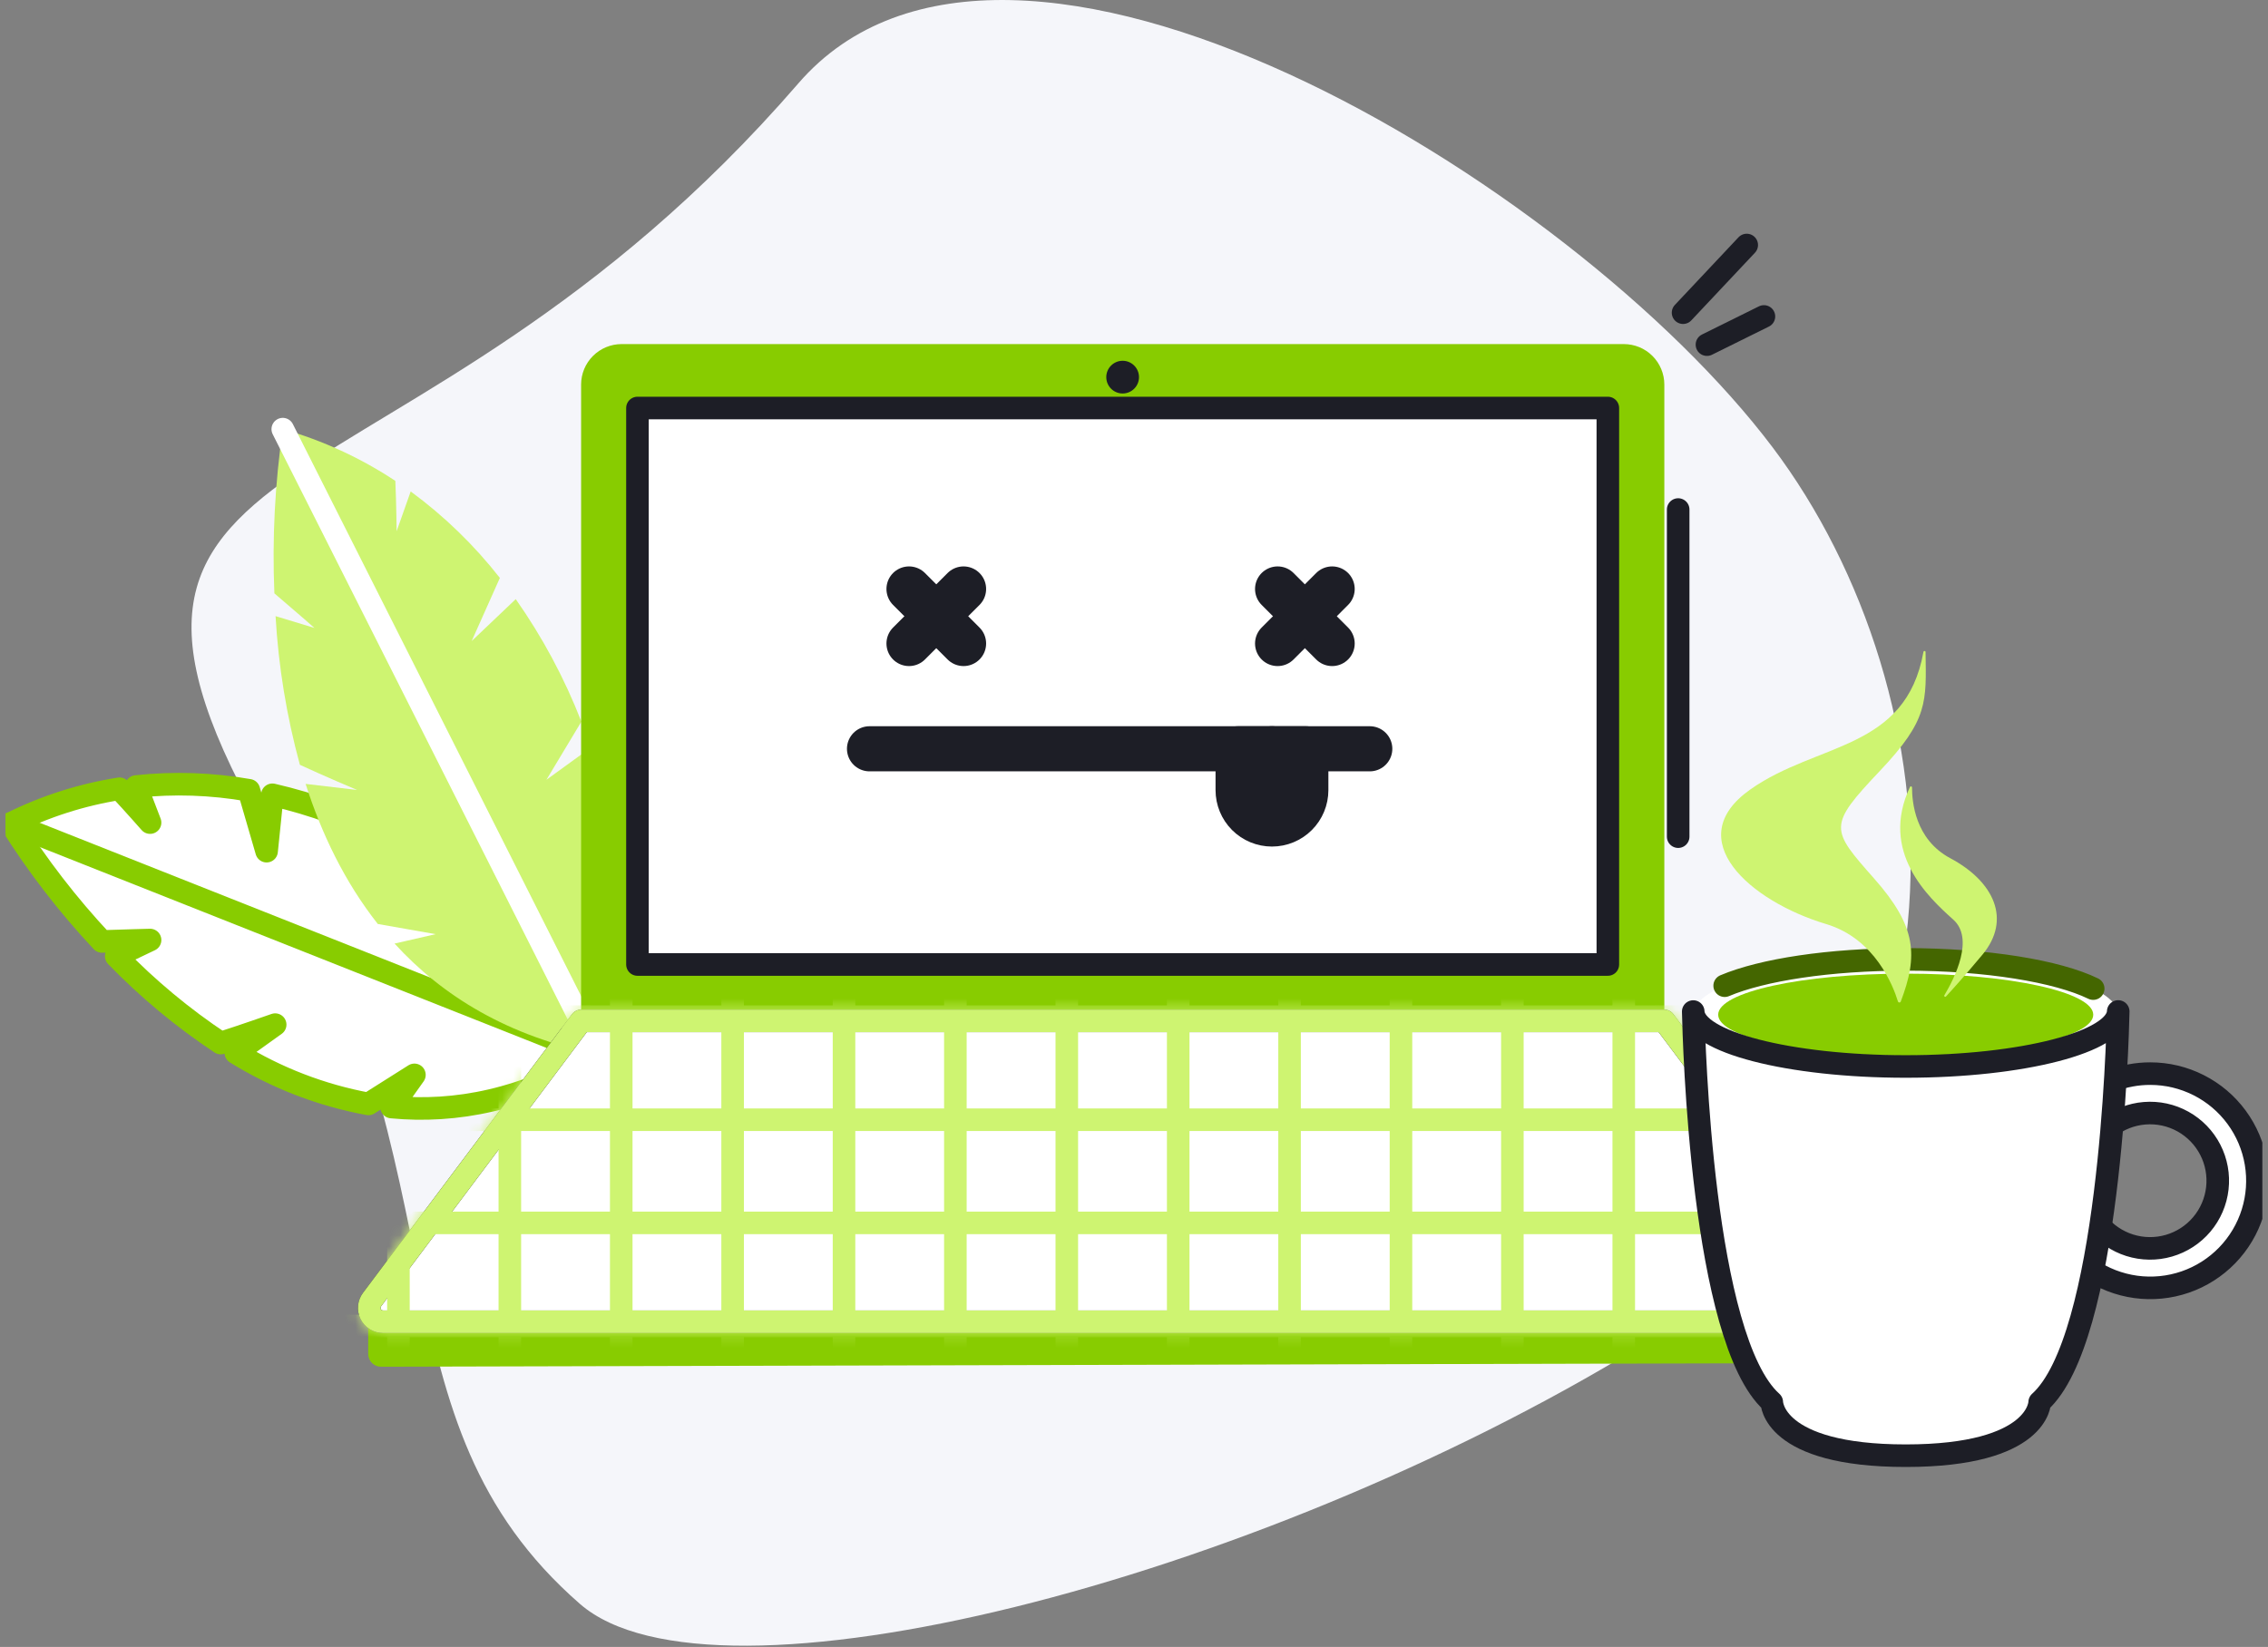 <svg width="201" height="146" viewBox="0 0 201 146" fill="none" xmlns="http://www.w3.org/2000/svg">
<rect x="0" y="0" width="201" height="146" fill="#808080" stroke="none"/>
<g clip-path="url(#clip0_228_4439)">
<path d="M51.398 142.187C63.181 152.46 111.101 140.25 145.364 119.343C176.851 100.13 173.511 61.407 157.084 39.64C139.221 15.973 89.394 -14.163 70.751 7.393C35.574 48.057 2.034 36.927 23.968 74.497C41.531 104.547 32.591 125.79 51.398 142.187Z" fill="#F5F6FA"/>
<path d="M45.967 82.467L44.72 85.687L44.654 81.227C42.154 78.978 39.422 77.002 36.504 75.333L35.46 79.753L34.567 74.283C31.265 72.576 27.762 71.29 24.14 70.457L23.627 75.457L22.057 70.057C18.761 69.478 15.4 69.365 12.073 69.723L13.3 72.923C13.3 72.923 11.87 71.293 10.59 69.923C7.244 70.45 3.998 71.488 0.967 73C3.317 76.736 6.019 80.239 9.037 83.46C11.094 83.39 13.3 83.333 13.3 83.333L10.3 84.767C13.1 87.659 16.205 90.241 19.56 92.466C21.64 91.8 24.387 90.833 24.387 90.833L20.9 93.333C24.501 95.561 28.486 97.097 32.65 97.863L36.727 95.287L34.7 98.14C40.367 98.683 46.504 97.52 52.974 93.633C52.367 90.29 49.83 86.267 45.967 82.467Z" fill="white" stroke="#88CC00" stroke-width="2" stroke-linecap="round" stroke-linejoin="round"/>
<path d="M0.967 73.003L52.974 93.62" stroke="#88CC00" stroke-width="2" stroke-linecap="round" stroke-linejoin="round"/>
<path d="M55.094 79.133L51.824 80.853L54.887 77.143C54.422 73.442 53.576 69.798 52.364 66.27L48.427 69.127L51.524 63.973C50.03 60.132 48.077 56.485 45.707 53.113L41.801 56.83L44.301 51.233C42.028 48.329 39.369 45.75 36.397 43.567L35.151 47.09C35.151 47.09 35.127 44.693 35.037 42.63C31.967 40.598 28.604 39.048 25.064 38.037C24.363 42.857 24.113 47.733 24.317 52.6C26.044 54.067 27.867 55.667 27.867 55.667L24.421 54.62C24.678 59.076 25.401 63.494 26.577 67.8C28.727 68.8 31.647 70.03 31.647 70.03L27.084 69.493C28.487 73.883 30.53 78.16 33.481 81.91L38.604 82.813L34.967 83.647C39.191 88.28 45.011 91.877 52.997 93.473C54.827 90.29 55.577 85.11 55.094 79.133Z" fill="#CEF471"/>
<path d="M25.061 38.043L52.991 93.473" stroke="white" stroke-width="2" stroke-linecap="round" stroke-linejoin="round"/>
<path d="M55.08 30.503H143.903C144.375 30.503 144.842 30.595 145.279 30.774C145.715 30.954 146.111 31.218 146.445 31.551C146.779 31.884 147.044 32.28 147.225 32.716C147.406 33.151 147.5 33.618 147.5 34.09V90.503H51.5V34.09C51.501 33.14 51.878 32.23 52.549 31.557C53.22 30.885 54.13 30.506 55.08 30.503V30.503Z" fill="#88CC00"/>
<path d="M142.494 36.17H56.494V85.503H142.494V36.17Z" fill="white" stroke="#1D1E26" stroke-width="2" stroke-linecap="round" stroke-linejoin="round"/>
<path d="M99.493 34.883C100.294 34.883 100.943 34.234 100.943 33.433C100.943 32.633 100.294 31.983 99.493 31.983C98.692 31.983 98.043 32.633 98.043 33.433C98.043 34.234 98.692 34.883 99.493 34.883Z" fill="#1D1E26"/>
<path d="M165.713 116.837L33.606 117.17C33.416 117.169 33.228 117.122 33.059 117.035C32.89 116.947 32.744 116.821 32.633 116.667V120.033C32.634 120.332 32.753 120.619 32.965 120.83C33.177 121.041 33.464 121.16 33.763 121.16L165.573 120.827C165.871 120.826 166.158 120.707 166.369 120.496C166.58 120.285 166.699 119.998 166.7 119.7V116.333C166.587 116.49 166.439 116.617 166.267 116.704C166.096 116.792 165.906 116.837 165.713 116.837V116.837Z" fill="#88CC00"/>
<path d="M165.047 117.17H33.94C33.714 117.169 33.492 117.105 33.299 116.985C33.107 116.865 32.952 116.695 32.851 116.492C32.75 116.289 32.707 116.062 32.728 115.836C32.748 115.61 32.831 115.395 32.967 115.213L51.5 90.503H147.5L166.034 115.213C166.17 115.396 166.253 115.613 166.273 115.839C166.293 116.066 166.249 116.294 166.147 116.498C166.044 116.701 165.887 116.872 165.693 116.99C165.498 117.109 165.275 117.171 165.047 117.17V117.17Z" fill="white" stroke="#1D1E26" stroke-width="2" stroke-linecap="round" stroke-linejoin="round"/>
<mask id="mask0_228_4439" style="mask-type:alpha" maskUnits="userSpaceOnUse" x="31" y="89" width="137" height="30">
<path d="M165.047 117.17H33.94C33.714 117.169 33.492 117.105 33.299 116.985C33.107 116.865 32.952 116.695 32.851 116.492C32.75 116.289 32.707 116.062 32.728 115.836C32.748 115.61 32.831 115.395 32.967 115.213L51.5 90.503H147.5L166.034 115.213C166.17 115.396 166.253 115.613 166.273 115.839C166.293 116.066 166.249 116.294 166.147 116.498C166.044 116.701 165.887 116.872 165.693 116.99C165.498 117.109 165.275 117.171 165.047 117.17V117.17Z" fill="white" stroke="#1D1E26" stroke-width="2" stroke-linecap="round" stroke-linejoin="round"/>
</mask>
<g mask="url(#mask0_228_4439)">
<path d="M35.31 71.837V135.837" stroke="#CEF471" stroke-width="2" stroke-linecap="round" stroke-linejoin="round"/>
<path d="M45.184 71.837V135.837" stroke="#CEF471" stroke-width="2" stroke-linecap="round" stroke-linejoin="round"/>
<path d="M55.057 71.837V135.837" stroke="#CEF471" stroke-width="2" stroke-linecap="round" stroke-linejoin="round"/>
<path d="M64.928 71.837V135.837" stroke="#CEF471" stroke-width="2" stroke-linecap="round" stroke-linejoin="round"/>
<path d="M74.801 71.837V135.837" stroke="#CEF471" stroke-width="2" stroke-linecap="round" stroke-linejoin="round"/>
<path d="M84.67 71.837V135.837" stroke="#CEF471" stroke-width="2" stroke-linecap="round" stroke-linejoin="round"/>
<path d="M94.545 71.837V135.837" stroke="#CEF471" stroke-width="2" stroke-linecap="round" stroke-linejoin="round"/>
<path d="M104.418 71.837V135.837" stroke="#CEF471" stroke-width="2" stroke-linecap="round" stroke-linejoin="round"/>
<path d="M114.287 71.837V135.837" stroke="#CEF471" stroke-width="2" stroke-linecap="round" stroke-linejoin="round"/>
<path d="M124.16 71.837V135.837" stroke="#CEF471" stroke-width="2" stroke-linecap="round" stroke-linejoin="round"/>
<path d="M134.033 71.837V135.837" stroke="#CEF471" stroke-width="2" stroke-linecap="round" stroke-linejoin="round"/>
<path d="M143.904 71.837V135.837" stroke="#CEF471" stroke-width="2" stroke-linecap="round" stroke-linejoin="round"/>
<path d="M153.777 71.837V135.837" stroke="#CEF471" stroke-width="2" stroke-linecap="round" stroke-linejoin="round"/>
<path d="M163.646 71.837V135.837" stroke="#CEF471" stroke-width="2" stroke-linecap="round" stroke-linejoin="round"/>
<path d="M-3.166 90.12H202.617" stroke="#CEF471" stroke-width="2" stroke-linecap="round" stroke-linejoin="round"/>
<path d="M-3.166 99.263H202.617" stroke="#CEF471" stroke-width="2" stroke-linecap="round" stroke-linejoin="round"/>
<path d="M-3.166 108.407H202.617" stroke="#CEF471" stroke-width="2" stroke-linecap="round" stroke-linejoin="round"/>
<path d="M-3.166 117.55H202.617" stroke="#CEF471" stroke-width="2" stroke-linecap="round" stroke-linejoin="round"/>
</g>
<path d="M165.047 117.17H33.94C33.714 117.169 33.492 117.105 33.299 116.985C33.107 116.865 32.952 116.695 32.851 116.492C32.75 116.289 32.707 116.062 32.728 115.836C32.748 115.61 32.831 115.395 32.967 115.213L51.5 90.503H147.5L166.034 115.213C166.17 115.396 166.253 115.613 166.273 115.839C166.293 116.066 166.249 116.294 166.147 116.498C166.044 116.701 165.887 116.872 165.693 116.99C165.498 117.109 165.275 117.171 165.047 117.17V117.17Z" stroke="#CEF471" stroke-width="2" stroke-linecap="round" stroke-linejoin="round"/>
<path d="M154.803 21.72L149.16 27.72" stroke="#1D1E26" stroke-width="2" stroke-linecap="round" stroke-linejoin="round"/>
<path d="M156.327 28.053L151.277 30.553" stroke="#1D1E26" stroke-width="2" stroke-linecap="round" stroke-linejoin="round"/>
<path d="M148.727 45.17V74.17" stroke="#1D1E26" stroke-width="2" stroke-linecap="round" stroke-linejoin="round"/>
<path d="M80.561 52.213L85.394 57.047" stroke="#1D1E26" stroke-width="4" stroke-linecap="round" stroke-linejoin="round"/>
<path d="M85.394 52.213L80.561 57.047" stroke="#1D1E26" stroke-width="4" stroke-linecap="round" stroke-linejoin="round"/>
<path d="M113.227 52.213L118.06 57.047" stroke="#1D1E26" stroke-width="4" stroke-linecap="round" stroke-linejoin="round"/>
<path d="M118.06 52.213L113.227 57.047" stroke="#1D1E26" stroke-width="4" stroke-linecap="round" stroke-linejoin="round"/>
<path d="M77.061 66.38H121.394" stroke="#1D1E26" stroke-width="4" stroke-linecap="round" stroke-linejoin="round"/>
<path d="M109.727 66.38H115.727V70.047C115.727 70.842 115.411 71.605 114.848 72.168C114.285 72.731 113.522 73.047 112.727 73.047V73.047C111.931 73.047 111.168 72.731 110.605 72.168C110.043 71.605 109.727 70.842 109.727 70.047V66.38Z" stroke="#1D1E26" stroke-width="4" stroke-linecap="round" stroke-linejoin="round"/>
<path d="M112.727 66.38V69.713" stroke="#1D1E26" stroke-width="4" stroke-linecap="round" stroke-linejoin="round"/>
<path d="M168.893 94.86C179.297 94.86 187.73 92.663 187.73 89.953C187.73 87.243 179.297 85.047 168.893 85.047C158.49 85.047 150.057 87.243 150.057 89.953C150.057 92.663 158.49 94.86 168.893 94.86Z" fill="white"/>
<path d="M168.893 93.593C178.072 93.593 185.513 91.963 185.513 89.953C185.513 87.943 178.072 86.313 168.893 86.313C159.714 86.313 152.273 87.943 152.273 89.953C152.273 91.963 159.714 93.593 168.893 93.593Z" fill="#88CC00"/>
<path d="M152.848 87.383C156.164 85.98 162.111 85.05 168.898 85.05C176.084 85.05 182.331 86.097 185.508 87.64" stroke="#446600" stroke-width="2" stroke-linecap="round" stroke-linejoin="round"/>
<path d="M190.564 95.177C189.39 95.175 188.225 95.393 187.13 95.817C187.05 97.15 186.824 100.043 186.831 99.96C187.76 99.226 188.886 98.784 190.067 98.689C191.248 98.594 192.43 98.85 193.465 99.426C194.501 100.002 195.342 100.872 195.884 101.925C196.426 102.978 196.644 104.168 196.51 105.345C196.377 106.522 195.898 107.634 195.134 108.539C194.37 109.444 193.355 110.103 192.217 110.433C191.08 110.762 189.87 110.747 188.74 110.391C187.611 110.034 186.612 109.35 185.871 108.427C185.871 108.353 185.447 111.093 185.174 112.49C186.399 113.336 187.807 113.881 189.282 114.083C190.757 114.284 192.259 114.136 193.667 113.65C195.074 113.164 196.348 112.354 197.384 111.285C198.421 110.216 199.192 108.918 199.634 107.496C200.077 106.075 200.179 104.569 199.932 103.1C199.686 101.632 199.097 100.242 198.214 99.043C197.332 97.844 196.179 96.869 194.85 96.198C193.521 95.526 192.053 95.176 190.564 95.177V95.177Z" fill="white" stroke="#1D1E26" stroke-width="2" stroke-linecap="round" stroke-linejoin="round"/>
<path d="M168.457 88.78C168.448 88.807 168.431 88.83 168.409 88.846C168.386 88.863 168.359 88.872 168.33 88.872C168.302 88.872 168.275 88.863 168.252 88.846C168.23 88.83 168.213 88.807 168.204 88.78C167.804 87.47 166.204 83.223 161.837 81.917C155.064 79.883 148.887 74.403 155.1 70C161.05 65.787 168.897 66.557 170.467 57.777C170.473 57.755 170.486 57.737 170.504 57.724C170.522 57.711 170.544 57.705 170.566 57.707C170.588 57.709 170.608 57.719 170.624 57.735C170.639 57.751 170.649 57.771 170.65 57.793C170.714 62.23 170.907 63.793 166.627 68.317C161.96 73.24 162.224 73.497 166.11 77.9C169.877 82.163 169.99 84.73 168.457 88.78Z" fill="#CEF471"/>
<path d="M169.27 69.763C169.28 69.744 169.296 69.728 169.315 69.719C169.335 69.709 169.358 69.707 169.379 69.712C169.4 69.717 169.419 69.729 169.433 69.746C169.446 69.763 169.453 69.785 169.453 69.807C169.453 71.03 169.697 74.403 172.843 76.08C176.727 78.153 178.283 81.52 175.693 84.63C174.163 86.46 173.087 87.663 172.46 88.34C172.445 88.356 172.424 88.366 172.402 88.368C172.381 88.369 172.359 88.363 172.341 88.35C172.323 88.337 172.311 88.318 172.307 88.296C172.302 88.275 172.306 88.252 172.317 88.233C173.25 86.667 174.983 83.193 173.103 81.52C170.833 79.49 166.573 75.497 169.27 69.763Z" fill="#CEF471"/>
<path d="M168.896 94.543C158.543 94.543 150.143 92.367 150.062 89.673C150.116 92.217 150.819 118.733 157.023 124.3C157.023 124.3 157.023 129.047 168.896 129.047C180.769 129.047 180.766 124.3 180.766 124.3C186.966 118.733 187.673 92.217 187.726 89.667C187.633 92.367 179.246 94.543 168.896 94.543Z" fill="white" stroke="#1D1E26" stroke-width="2" stroke-linecap="round" stroke-linejoin="round"/>
</g>
<defs>
<clipPath id="clip0_228_4439">
<rect width="200" height="146" fill="white" transform="translate(0.5)"/>
</clipPath>
</defs>
</svg>
